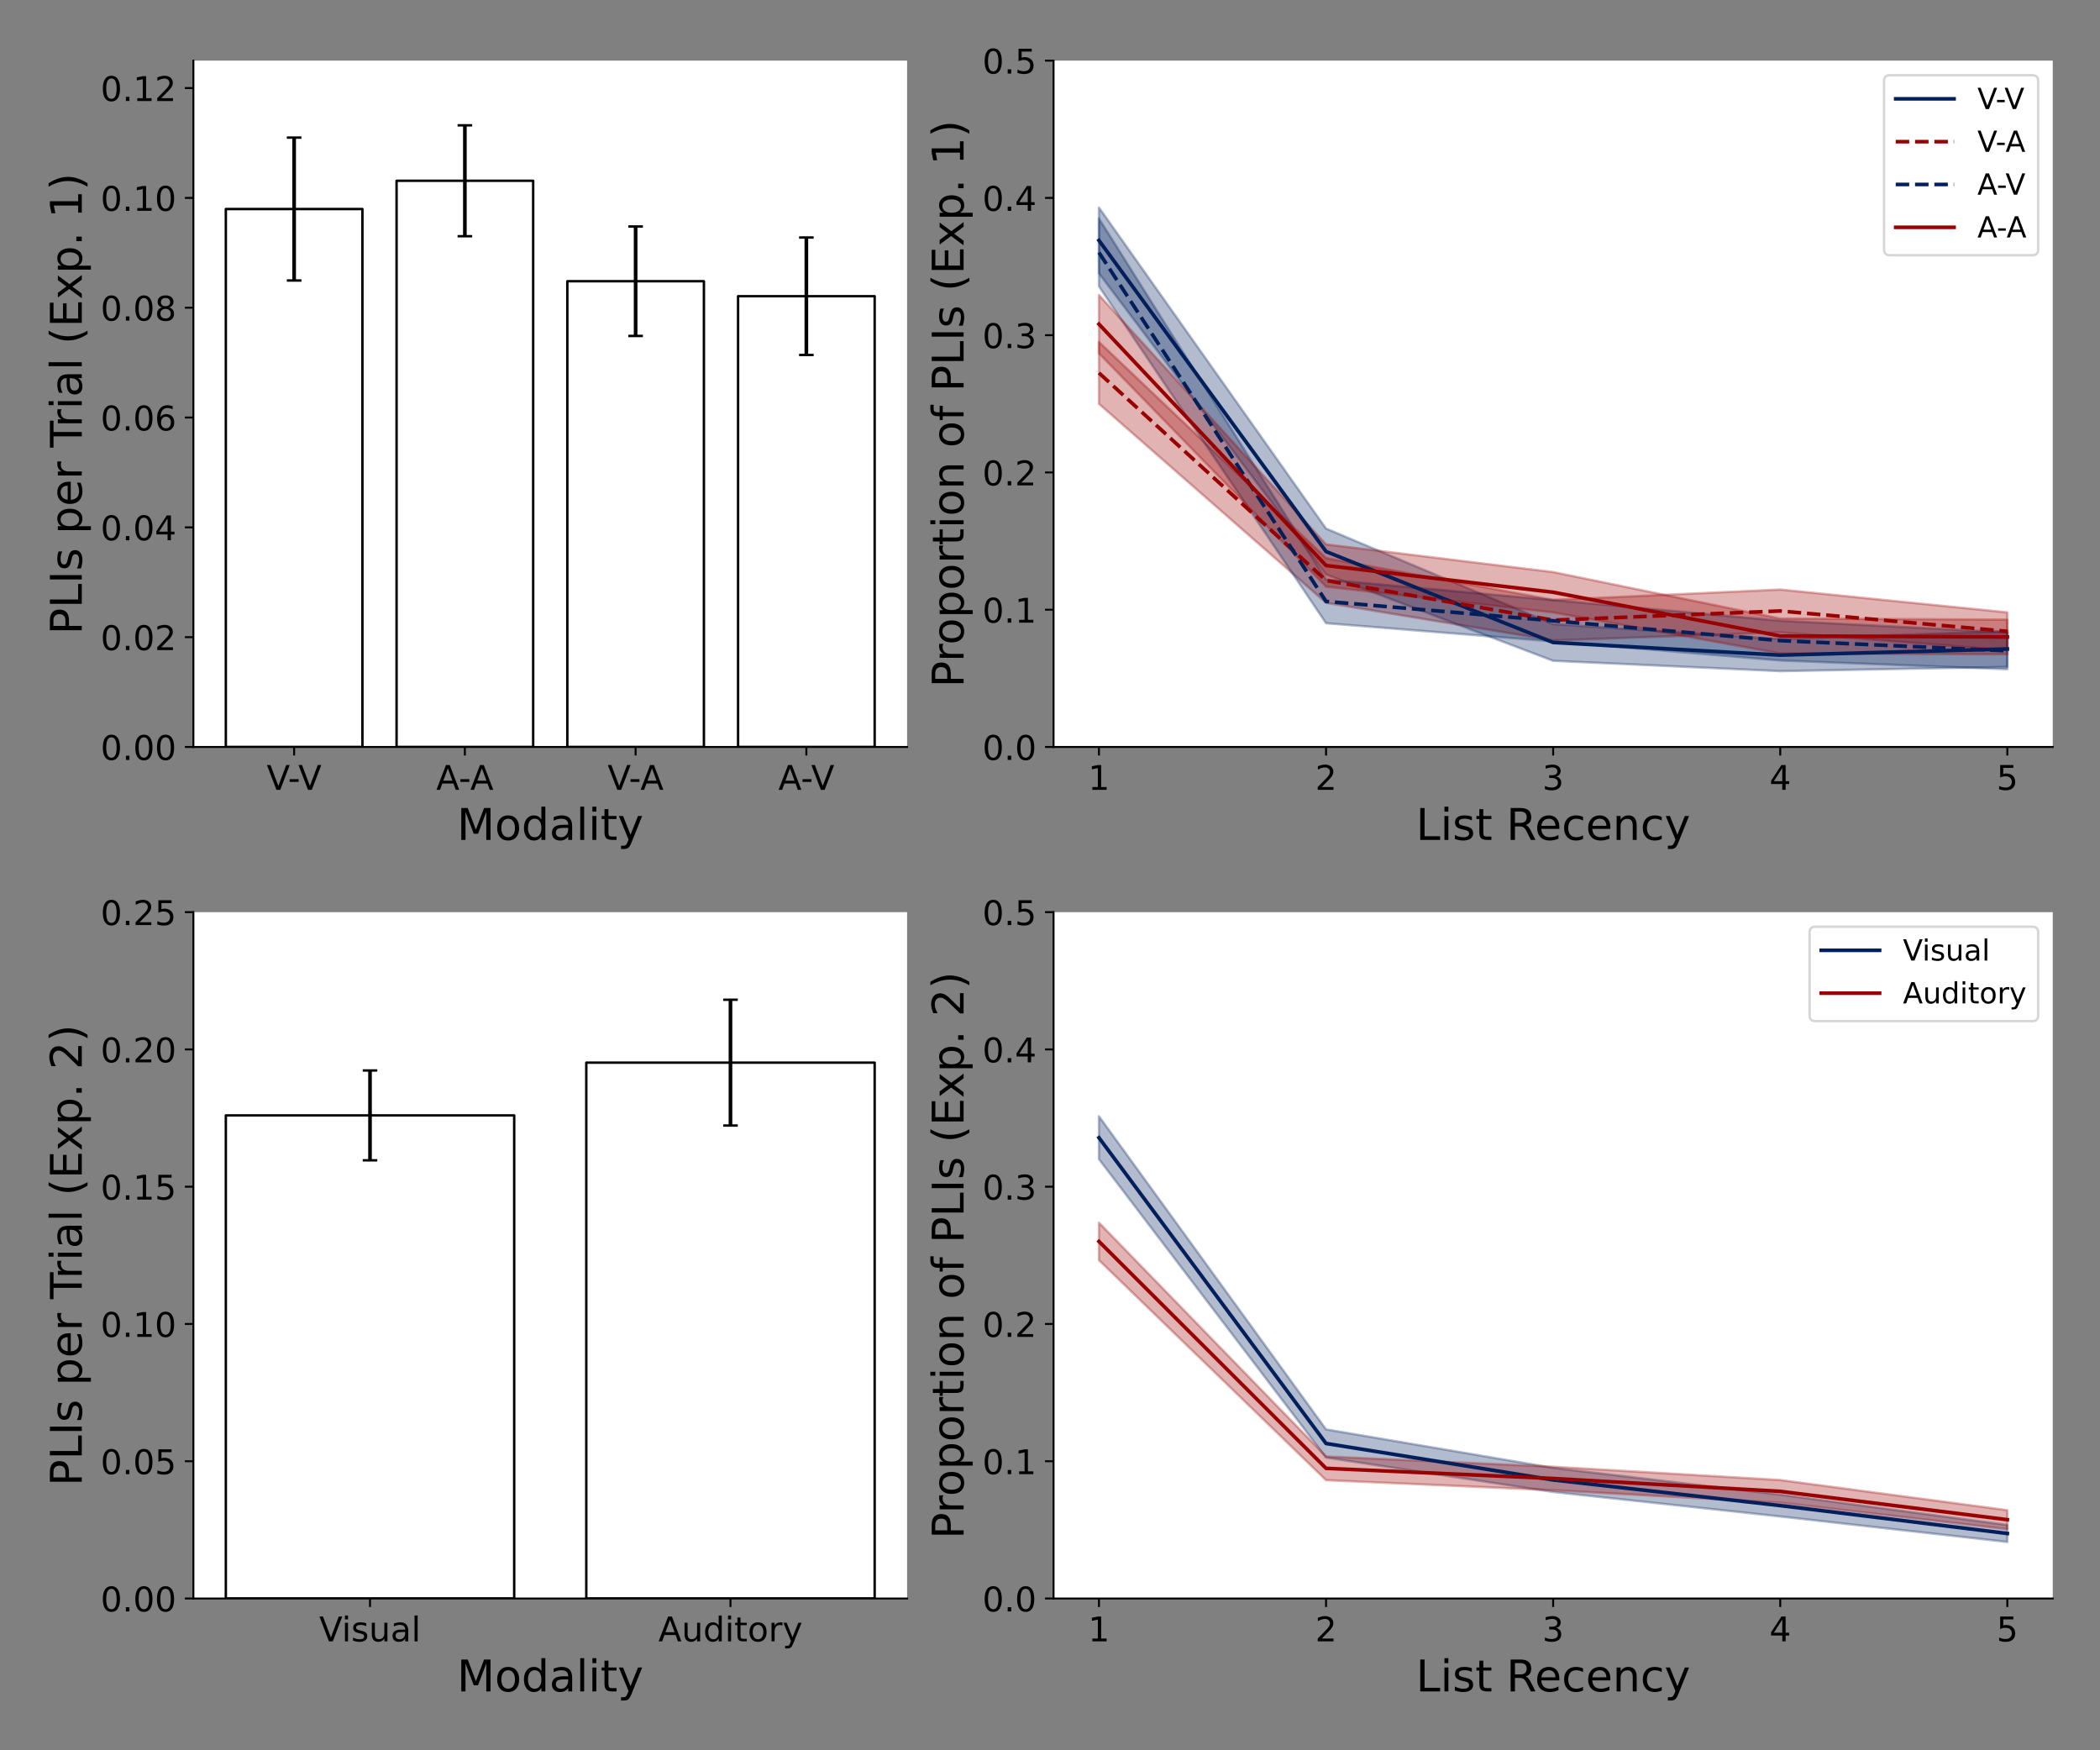 <?xml version="1.0" encoding="utf-8" standalone="no"?>
<!DOCTYPE svg PUBLIC "-//W3C//DTD SVG 1.1//EN"
  "http://www.w3.org/Graphics/SVG/1.1/DTD/svg11.dtd">
<!-- Created with matplotlib (https://matplotlib.org/) -->
<svg height="720pt" version="1.1" viewBox="0 0 864 720" width="864pt" xmlns="http://www.w3.org/2000/svg" xmlns:xlink="http://www.w3.org/1999/xlink">
 <rect x="0" y="0" width="864" height="720" fill="#808080" stroke="none"/>
 <defs>
  <style type="text/css">*{stroke-linecap:butt;stroke-linejoin:round;}</style>
 </defs>
 <g id="figure_1">
  <g id="patch_1">
   <path d="M 0 720 
L 864 720 
L 864 0 
L 0 0 
z
" style="fill:none;"/>
  </g>
  <g id="axes_1">
   <g id="patch_2">
    <path d="M 79.565 307.28 
L 373.209 307.28 
L 373.209 24.94 
L 79.565 24.94 
z
" style="fill:#ffffff;"/>
   </g>
   <g id="patch_3">
    <path clip-path="url(#p670088fb1b)" d="M 92.912 307.28 
L 149.112 307.28 
L 149.112 85.986 
L 92.912 85.986 
z
" style="fill:#ffffff;stroke:#000000;stroke-linejoin:miter;"/>
   </g>
   <g id="patch_4">
    <path clip-path="url(#p670088fb1b)" d="M 163.162 307.28 
L 219.362 307.28 
L 219.362 74.359 
L 163.162 74.359 
z
" style="fill:#ffffff;stroke:#000000;stroke-linejoin:miter;"/>
   </g>
   <g id="patch_5">
    <path clip-path="url(#p670088fb1b)" d="M 233.412 307.28 
L 289.612 307.28 
L 289.612 115.686 
L 233.412 115.686 
z
" style="fill:#ffffff;stroke:#000000;stroke-linejoin:miter;"/>
   </g>
   <g id="patch_6">
    <path clip-path="url(#p670088fb1b)" d="M 303.662 307.28 
L 359.861 307.28 
L 359.861 121.851 
L 303.662 121.851 
z
" style="fill:#ffffff;stroke:#000000;stroke-linejoin:miter;"/>
   </g>
   <g id="matplotlib.axis_1">
    <g id="xtick_1">
     <g id="line2d_1">
      <defs>
       <path d="M 0 0 
L 0 3.5 
" id="m3925d454ce" style="stroke:#000000;stroke-width:0.8;"/>
      </defs>
      <g>
       <use style="stroke:#000000;stroke-width:0.8;" x="121.012" xlink:href="#m3925d454ce" y="307.28"/>
      </g>
     </g>
     <g id="text_1">
      <!-- V-V -->
      <g transform="translate(109.732 324.918)scale(0.14 -0.14)">
       <defs>
        <path d="M 28.609 0 
L 0.781 72.906 
L 11.078 72.906 
L 34.188 11.531 
L 57.328 72.906 
L 67.578 72.906 
L 39.797 0 
z
" id="DejaVuSans-86"/>
        <path d="M 4.891 31.391 
L 31.203 31.391 
L 31.203 23.391 
L 4.891 23.391 
z
" id="DejaVuSans-45"/>
       </defs>
       <use xlink:href="#DejaVuSans-86"/>
       <use x="62.533" xlink:href="#DejaVuSans-45"/>
       <use x="92.742" xlink:href="#DejaVuSans-86"/>
      </g>
     </g>
    </g>
    <g id="xtick_2">
     <g id="line2d_2">
      <g>
       <use style="stroke:#000000;stroke-width:0.8;" x="191.262" xlink:href="#m3925d454ce" y="307.28"/>
      </g>
     </g>
     <g id="text_2">
      <!-- A-A -->
      <g transform="translate(179.475 324.918)scale(0.14 -0.14)">
       <defs>
        <path d="M 34.188 63.188 
L 20.797 26.906 
L 47.609 26.906 
z
M 28.609 72.906 
L 39.797 72.906 
L 67.578 0 
L 57.328 0 
L 50.688 18.703 
L 17.828 18.703 
L 11.188 0 
L 0.781 0 
z
" id="DejaVuSans-65"/>
       </defs>
       <use xlink:href="#DejaVuSans-65"/>
       <use x="66.158" xlink:href="#DejaVuSans-45"/>
       <use x="99.992" xlink:href="#DejaVuSans-65"/>
      </g>
     </g>
    </g>
    <g id="xtick_3">
     <g id="line2d_3">
      <g>
       <use style="stroke:#000000;stroke-width:0.8;" x="261.512" xlink:href="#m3925d454ce" y="307.28"/>
      </g>
     </g>
     <g id="text_3">
      <!-- V-A -->
      <g transform="translate(249.978 324.918)scale(0.14 -0.14)">
       <use xlink:href="#DejaVuSans-86"/>
       <use x="62.533" xlink:href="#DejaVuSans-45"/>
       <use x="96.367" xlink:href="#DejaVuSans-65"/>
      </g>
     </g>
    </g>
    <g id="xtick_4">
     <g id="line2d_4">
      <g>
       <use style="stroke:#000000;stroke-width:0.8;" x="331.761" xlink:href="#m3925d454ce" y="307.28"/>
      </g>
     </g>
     <g id="text_4">
      <!-- A-V -->
      <g transform="translate(320.228 324.918)scale(0.14 -0.14)">
       <use xlink:href="#DejaVuSans-65"/>
       <use x="66.158" xlink:href="#DejaVuSans-45"/>
       <use x="96.367" xlink:href="#DejaVuSans-86"/>
      </g>
     </g>
    </g>
    <g id="text_5">
     <!-- Modality -->
     <g transform="translate(188.03 345.507)scale(0.18 -0.18)">
      <defs>
       <path d="M 9.812 72.906 
L 24.516 72.906 
L 43.109 23.297 
L 61.812 72.906 
L 76.516 72.906 
L 76.516 0 
L 66.891 0 
L 66.891 64.016 
L 48.094 14.016 
L 38.188 14.016 
L 19.391 64.016 
L 19.391 0 
L 9.812 0 
z
" id="DejaVuSans-77"/>
       <path d="M 30.609 48.391 
Q 23.391 48.391 19.188 42.75 
Q 14.984 37.109 14.984 27.297 
Q 14.984 17.484 19.156 11.844 
Q 23.344 6.203 30.609 6.203 
Q 37.797 6.203 41.984 11.859 
Q 46.188 17.531 46.188 27.297 
Q 46.188 37.016 41.984 42.703 
Q 37.797 48.391 30.609 48.391 
z
M 30.609 56 
Q 42.328 56 49.016 48.375 
Q 55.719 40.766 55.719 27.297 
Q 55.719 13.875 49.016 6.219 
Q 42.328 -1.422 30.609 -1.422 
Q 18.844 -1.422 12.172 6.219 
Q 5.516 13.875 5.516 27.297 
Q 5.516 40.766 12.172 48.375 
Q 18.844 56 30.609 56 
z
" id="DejaVuSans-111"/>
       <path d="M 45.406 46.391 
L 45.406 75.984 
L 54.391 75.984 
L 54.391 0 
L 45.406 0 
L 45.406 8.203 
Q 42.578 3.328 38.25 0.953 
Q 33.938 -1.422 27.875 -1.422 
Q 17.969 -1.422 11.734 6.484 
Q 5.516 14.406 5.516 27.297 
Q 5.516 40.188 11.734 48.094 
Q 17.969 56 27.875 56 
Q 33.938 56 38.25 53.625 
Q 42.578 51.266 45.406 46.391 
z
M 14.797 27.297 
Q 14.797 17.391 18.875 11.75 
Q 22.953 6.109 30.078 6.109 
Q 37.203 6.109 41.297 11.75 
Q 45.406 17.391 45.406 27.297 
Q 45.406 37.203 41.297 42.844 
Q 37.203 48.484 30.078 48.484 
Q 22.953 48.484 18.875 42.844 
Q 14.797 37.203 14.797 27.297 
z
" id="DejaVuSans-100"/>
       <path d="M 34.281 27.484 
Q 23.391 27.484 19.188 25 
Q 14.984 22.516 14.984 16.5 
Q 14.984 11.719 18.141 8.906 
Q 21.297 6.109 26.703 6.109 
Q 34.188 6.109 38.703 11.406 
Q 43.219 16.703 43.219 25.484 
L 43.219 27.484 
z
M 52.203 31.203 
L 52.203 0 
L 43.219 0 
L 43.219 8.297 
Q 40.141 3.328 35.547 0.953 
Q 30.953 -1.422 24.312 -1.422 
Q 15.922 -1.422 10.953 3.297 
Q 6 8.016 6 15.922 
Q 6 25.141 12.172 29.828 
Q 18.359 34.516 30.609 34.516 
L 43.219 34.516 
L 43.219 35.406 
Q 43.219 41.609 39.141 45 
Q 35.062 48.391 27.688 48.391 
Q 23 48.391 18.547 47.266 
Q 14.109 46.141 10.016 43.891 
L 10.016 52.203 
Q 14.938 54.109 19.578 55.047 
Q 24.219 56 28.609 56 
Q 40.484 56 46.344 49.844 
Q 52.203 43.703 52.203 31.203 
z
" id="DejaVuSans-97"/>
       <path d="M 9.422 75.984 
L 18.406 75.984 
L 18.406 0 
L 9.422 0 
z
" id="DejaVuSans-108"/>
       <path d="M 9.422 54.688 
L 18.406 54.688 
L 18.406 0 
L 9.422 0 
z
M 9.422 75.984 
L 18.406 75.984 
L 18.406 64.594 
L 9.422 64.594 
z
" id="DejaVuSans-105"/>
       <path d="M 18.312 70.219 
L 18.312 54.688 
L 36.812 54.688 
L 36.812 47.703 
L 18.312 47.703 
L 18.312 18.016 
Q 18.312 11.328 20.141 9.422 
Q 21.969 7.516 27.594 7.516 
L 36.812 7.516 
L 36.812 0 
L 27.594 0 
Q 17.188 0 13.234 3.875 
Q 9.281 7.766 9.281 18.016 
L 9.281 47.703 
L 2.688 47.703 
L 2.688 54.688 
L 9.281 54.688 
L 9.281 70.219 
z
" id="DejaVuSans-116"/>
       <path d="M 32.172 -5.078 
Q 28.375 -14.844 24.75 -17.812 
Q 21.141 -20.797 15.094 -20.797 
L 7.906 -20.797 
L 7.906 -13.281 
L 13.188 -13.281 
Q 16.891 -13.281 18.938 -11.516 
Q 21 -9.766 23.484 -3.219 
L 25.094 0.875 
L 2.984 54.688 
L 12.5 54.688 
L 29.594 11.922 
L 46.688 54.688 
L 56.203 54.688 
z
" id="DejaVuSans-121"/>
      </defs>
      <use xlink:href="#DejaVuSans-77"/>
      <use x="86.279" xlink:href="#DejaVuSans-111"/>
      <use x="147.461" xlink:href="#DejaVuSans-100"/>
      <use x="210.938" xlink:href="#DejaVuSans-97"/>
      <use x="272.217" xlink:href="#DejaVuSans-108"/>
      <use x="300" xlink:href="#DejaVuSans-105"/>
      <use x="327.783" xlink:href="#DejaVuSans-116"/>
      <use x="366.992" xlink:href="#DejaVuSans-121"/>
     </g>
    </g>
   </g>
   <g id="matplotlib.axis_2">
    <g id="ytick_1">
     <g id="line2d_5">
      <defs>
       <path d="M 0 0 
L -3.5 0 
" id="m248099dc37" style="stroke:#000000;stroke-width:0.8;"/>
      </defs>
      <g>
       <use style="stroke:#000000;stroke-width:0.8;" x="79.565" xlink:href="#m248099dc37" y="307.28"/>
      </g>
     </g>
     <g id="text_6">
      <!-- 0.00 -->
      <g transform="translate(41.393 312.599)scale(0.14 -0.14)">
       <defs>
        <path d="M 31.781 66.406 
Q 24.172 66.406 20.328 58.906 
Q 16.5 51.422 16.5 36.375 
Q 16.5 21.391 20.328 13.891 
Q 24.172 6.391 31.781 6.391 
Q 39.453 6.391 43.281 13.891 
Q 47.125 21.391 47.125 36.375 
Q 47.125 51.422 43.281 58.906 
Q 39.453 66.406 31.781 66.406 
z
M 31.781 74.219 
Q 44.047 74.219 50.516 64.516 
Q 56.984 54.828 56.984 36.375 
Q 56.984 17.969 50.516 8.266 
Q 44.047 -1.422 31.781 -1.422 
Q 19.531 -1.422 13.062 8.266 
Q 6.594 17.969 6.594 36.375 
Q 6.594 54.828 13.062 64.516 
Q 19.531 74.219 31.781 74.219 
z
" id="DejaVuSans-48"/>
        <path d="M 10.688 12.406 
L 21 12.406 
L 21 0 
L 10.688 0 
z
" id="DejaVuSans-46"/>
       </defs>
       <use xlink:href="#DejaVuSans-48"/>
       <use x="63.623" xlink:href="#DejaVuSans-46"/>
       <use x="95.41" xlink:href="#DejaVuSans-48"/>
       <use x="159.033" xlink:href="#DejaVuSans-48"/>
      </g>
     </g>
    </g>
    <g id="ytick_2">
     <g id="line2d_6">
      <g>
       <use style="stroke:#000000;stroke-width:0.8;" x="79.565" xlink:href="#m248099dc37" y="262.106"/>
      </g>
     </g>
     <g id="text_7">
      <!-- 0.02 -->
      <g transform="translate(41.393 267.425)scale(0.14 -0.14)">
       <defs>
        <path d="M 19.188 8.297 
L 53.609 8.297 
L 53.609 0 
L 7.328 0 
L 7.328 8.297 
Q 12.938 14.109 22.625 23.891 
Q 32.328 33.688 34.812 36.531 
Q 39.547 41.844 41.422 45.531 
Q 43.312 49.219 43.312 52.781 
Q 43.312 58.594 39.234 62.25 
Q 35.156 65.922 28.609 65.922 
Q 23.969 65.922 18.812 64.312 
Q 13.672 62.703 7.812 59.422 
L 7.812 69.391 
Q 13.766 71.781 18.938 73 
Q 24.125 74.219 28.422 74.219 
Q 39.75 74.219 46.484 68.547 
Q 53.219 62.891 53.219 53.422 
Q 53.219 48.922 51.531 44.891 
Q 49.859 40.875 45.406 35.406 
Q 44.188 33.984 37.641 27.219 
Q 31.109 20.453 19.188 8.297 
z
" id="DejaVuSans-50"/>
       </defs>
       <use xlink:href="#DejaVuSans-48"/>
       <use x="63.623" xlink:href="#DejaVuSans-46"/>
       <use x="95.41" xlink:href="#DejaVuSans-48"/>
       <use x="159.033" xlink:href="#DejaVuSans-50"/>
      </g>
     </g>
    </g>
    <g id="ytick_3">
     <g id="line2d_7">
      <g>
       <use style="stroke:#000000;stroke-width:0.8;" x="79.565" xlink:href="#m248099dc37" y="216.931"/>
      </g>
     </g>
     <g id="text_8">
      <!-- 0.04 -->
      <g transform="translate(41.393 222.25)scale(0.14 -0.14)">
       <defs>
        <path d="M 37.797 64.312 
L 12.891 25.391 
L 37.797 25.391 
z
M 35.203 72.906 
L 47.609 72.906 
L 47.609 25.391 
L 58.016 25.391 
L 58.016 17.188 
L 47.609 17.188 
L 47.609 0 
L 37.797 0 
L 37.797 17.188 
L 4.891 17.188 
L 4.891 26.703 
z
" id="DejaVuSans-52"/>
       </defs>
       <use xlink:href="#DejaVuSans-48"/>
       <use x="63.623" xlink:href="#DejaVuSans-46"/>
       <use x="95.41" xlink:href="#DejaVuSans-48"/>
       <use x="159.033" xlink:href="#DejaVuSans-52"/>
      </g>
     </g>
    </g>
    <g id="ytick_4">
     <g id="line2d_8">
      <g>
       <use style="stroke:#000000;stroke-width:0.8;" x="79.565" xlink:href="#m248099dc37" y="171.757"/>
      </g>
     </g>
     <g id="text_9">
      <!-- 0.06 -->
      <g transform="translate(41.393 177.076)scale(0.14 -0.14)">
       <defs>
        <path d="M 33.016 40.375 
Q 26.375 40.375 22.484 35.828 
Q 18.609 31.297 18.609 23.391 
Q 18.609 15.531 22.484 10.953 
Q 26.375 6.391 33.016 6.391 
Q 39.656 6.391 43.531 10.953 
Q 47.406 15.531 47.406 23.391 
Q 47.406 31.297 43.531 35.828 
Q 39.656 40.375 33.016 40.375 
z
M 52.594 71.297 
L 52.594 62.312 
Q 48.875 64.062 45.094 64.984 
Q 41.312 65.922 37.594 65.922 
Q 27.828 65.922 22.672 59.328 
Q 17.531 52.734 16.797 39.406 
Q 19.672 43.656 24.016 45.922 
Q 28.375 48.188 33.594 48.188 
Q 44.578 48.188 50.953 41.516 
Q 57.328 34.859 57.328 23.391 
Q 57.328 12.156 50.688 5.359 
Q 44.047 -1.422 33.016 -1.422 
Q 20.359 -1.422 13.672 8.266 
Q 6.984 17.969 6.984 36.375 
Q 6.984 53.656 15.188 63.938 
Q 23.391 74.219 37.203 74.219 
Q 40.922 74.219 44.703 73.484 
Q 48.484 72.75 52.594 71.297 
z
" id="DejaVuSans-54"/>
       </defs>
       <use xlink:href="#DejaVuSans-48"/>
       <use x="63.623" xlink:href="#DejaVuSans-46"/>
       <use x="95.41" xlink:href="#DejaVuSans-48"/>
       <use x="159.033" xlink:href="#DejaVuSans-54"/>
      </g>
     </g>
    </g>
    <g id="ytick_5">
     <g id="line2d_9">
      <g>
       <use style="stroke:#000000;stroke-width:0.8;" x="79.565" xlink:href="#m248099dc37" y="126.582"/>
      </g>
     </g>
     <g id="text_10">
      <!-- 0.08 -->
      <g transform="translate(41.393 131.901)scale(0.14 -0.14)">
       <defs>
        <path d="M 31.781 34.625 
Q 24.75 34.625 20.719 30.859 
Q 16.703 27.094 16.703 20.516 
Q 16.703 13.922 20.719 10.156 
Q 24.75 6.391 31.781 6.391 
Q 38.812 6.391 42.859 10.172 
Q 46.922 13.969 46.922 20.516 
Q 46.922 27.094 42.891 30.859 
Q 38.875 34.625 31.781 34.625 
z
M 21.922 38.812 
Q 15.578 40.375 12.031 44.719 
Q 8.5 49.078 8.5 55.328 
Q 8.5 64.062 14.719 69.141 
Q 20.953 74.219 31.781 74.219 
Q 42.672 74.219 48.875 69.141 
Q 55.078 64.062 55.078 55.328 
Q 55.078 49.078 51.531 44.719 
Q 48 40.375 41.703 38.812 
Q 48.828 37.156 52.797 32.312 
Q 56.781 27.484 56.781 20.516 
Q 56.781 9.906 50.312 4.234 
Q 43.844 -1.422 31.781 -1.422 
Q 19.734 -1.422 13.25 4.234 
Q 6.781 9.906 6.781 20.516 
Q 6.781 27.484 10.781 32.312 
Q 14.797 37.156 21.922 38.812 
z
M 18.312 54.391 
Q 18.312 48.734 21.844 45.562 
Q 25.391 42.391 31.781 42.391 
Q 38.141 42.391 41.719 45.562 
Q 45.312 48.734 45.312 54.391 
Q 45.312 60.062 41.719 63.234 
Q 38.141 66.406 31.781 66.406 
Q 25.391 66.406 21.844 63.234 
Q 18.312 60.062 18.312 54.391 
z
" id="DejaVuSans-56"/>
       </defs>
       <use xlink:href="#DejaVuSans-48"/>
       <use x="63.623" xlink:href="#DejaVuSans-46"/>
       <use x="95.41" xlink:href="#DejaVuSans-48"/>
       <use x="159.033" xlink:href="#DejaVuSans-56"/>
      </g>
     </g>
    </g>
    <g id="ytick_6">
     <g id="line2d_10">
      <g>
       <use style="stroke:#000000;stroke-width:0.8;" x="79.565" xlink:href="#m248099dc37" y="81.408"/>
      </g>
     </g>
     <g id="text_11">
      <!-- 0.10 -->
      <g transform="translate(41.393 86.727)scale(0.14 -0.14)">
       <defs>
        <path d="M 12.406 8.297 
L 28.516 8.297 
L 28.516 63.922 
L 10.984 60.406 
L 10.984 69.391 
L 28.422 72.906 
L 38.281 72.906 
L 38.281 8.297 
L 54.391 8.297 
L 54.391 0 
L 12.406 0 
z
" id="DejaVuSans-49"/>
       </defs>
       <use xlink:href="#DejaVuSans-48"/>
       <use x="63.623" xlink:href="#DejaVuSans-46"/>
       <use x="95.41" xlink:href="#DejaVuSans-49"/>
       <use x="159.033" xlink:href="#DejaVuSans-48"/>
      </g>
     </g>
    </g>
    <g id="ytick_7">
     <g id="line2d_11">
      <g>
       <use style="stroke:#000000;stroke-width:0.8;" x="79.565" xlink:href="#m248099dc37" y="36.234"/>
      </g>
     </g>
     <g id="text_12">
      <!-- 0.12 -->
      <g transform="translate(41.393 41.553)scale(0.14 -0.14)">
       <use xlink:href="#DejaVuSans-48"/>
       <use x="63.623" xlink:href="#DejaVuSans-46"/>
       <use x="95.41" xlink:href="#DejaVuSans-49"/>
       <use x="159.033" xlink:href="#DejaVuSans-50"/>
      </g>
     </g>
    </g>
    <g id="text_13">
     <!-- PLIs per Trial (Exp. 1) -->
     <g transform="translate(33.65 261.009)rotate(-90)scale(0.18 -0.18)">
      <defs>
       <path d="M 19.672 64.797 
L 19.672 37.406 
L 32.078 37.406 
Q 38.969 37.406 42.719 40.969 
Q 46.484 44.531 46.484 51.125 
Q 46.484 57.672 42.719 61.234 
Q 38.969 64.797 32.078 64.797 
z
M 9.812 72.906 
L 32.078 72.906 
Q 44.344 72.906 50.609 67.359 
Q 56.891 61.812 56.891 51.125 
Q 56.891 40.328 50.609 34.812 
Q 44.344 29.297 32.078 29.297 
L 19.672 29.297 
L 19.672 0 
L 9.812 0 
z
" id="DejaVuSans-80"/>
       <path d="M 9.812 72.906 
L 19.672 72.906 
L 19.672 8.297 
L 55.172 8.297 
L 55.172 0 
L 9.812 0 
z
" id="DejaVuSans-76"/>
       <path d="M 9.812 72.906 
L 19.672 72.906 
L 19.672 0 
L 9.812 0 
z
" id="DejaVuSans-73"/>
       <path d="M 44.281 53.078 
L 44.281 44.578 
Q 40.484 46.531 36.375 47.5 
Q 32.281 48.484 27.875 48.484 
Q 21.188 48.484 17.844 46.438 
Q 14.5 44.391 14.5 40.281 
Q 14.5 37.156 16.891 35.375 
Q 19.281 33.594 26.516 31.984 
L 29.594 31.297 
Q 39.156 29.25 43.188 25.516 
Q 47.219 21.781 47.219 15.094 
Q 47.219 7.469 41.188 3.016 
Q 35.156 -1.422 24.609 -1.422 
Q 20.219 -1.422 15.453 -0.562 
Q 10.688 0.297 5.422 2 
L 5.422 11.281 
Q 10.406 8.688 15.234 7.391 
Q 20.062 6.109 24.812 6.109 
Q 31.156 6.109 34.562 8.281 
Q 37.984 10.453 37.984 14.406 
Q 37.984 18.062 35.516 20.016 
Q 33.062 21.969 24.703 23.781 
L 21.578 24.516 
Q 13.234 26.266 9.516 29.906 
Q 5.812 33.547 5.812 39.891 
Q 5.812 47.609 11.281 51.797 
Q 16.75 56 26.812 56 
Q 31.781 56 36.172 55.266 
Q 40.578 54.547 44.281 53.078 
z
" id="DejaVuSans-115"/>
       <path id="DejaVuSans-32"/>
       <path d="M 18.109 8.203 
L 18.109 -20.797 
L 9.078 -20.797 
L 9.078 54.688 
L 18.109 54.688 
L 18.109 46.391 
Q 20.953 51.266 25.266 53.625 
Q 29.594 56 35.594 56 
Q 45.562 56 51.781 48.094 
Q 58.016 40.188 58.016 27.297 
Q 58.016 14.406 51.781 6.484 
Q 45.562 -1.422 35.594 -1.422 
Q 29.594 -1.422 25.266 0.953 
Q 20.953 3.328 18.109 8.203 
z
M 48.688 27.297 
Q 48.688 37.203 44.609 42.844 
Q 40.531 48.484 33.406 48.484 
Q 26.266 48.484 22.188 42.844 
Q 18.109 37.203 18.109 27.297 
Q 18.109 17.391 22.188 11.75 
Q 26.266 6.109 33.406 6.109 
Q 40.531 6.109 44.609 11.75 
Q 48.688 17.391 48.688 27.297 
z
" id="DejaVuSans-112"/>
       <path d="M 56.203 29.594 
L 56.203 25.203 
L 14.891 25.203 
Q 15.484 15.922 20.484 11.062 
Q 25.484 6.203 34.422 6.203 
Q 39.594 6.203 44.453 7.469 
Q 49.312 8.734 54.109 11.281 
L 54.109 2.781 
Q 49.266 0.734 44.188 -0.344 
Q 39.109 -1.422 33.891 -1.422 
Q 20.797 -1.422 13.156 6.188 
Q 5.516 13.812 5.516 26.812 
Q 5.516 40.234 12.766 48.109 
Q 20.016 56 32.328 56 
Q 43.359 56 49.781 48.891 
Q 56.203 41.797 56.203 29.594 
z
M 47.219 32.234 
Q 47.125 39.594 43.094 43.984 
Q 39.062 48.391 32.422 48.391 
Q 24.906 48.391 20.391 44.141 
Q 15.875 39.891 15.188 32.172 
z
" id="DejaVuSans-101"/>
       <path d="M 41.109 46.297 
Q 39.594 47.172 37.812 47.578 
Q 36.031 48 33.891 48 
Q 26.266 48 22.188 43.047 
Q 18.109 38.094 18.109 28.812 
L 18.109 0 
L 9.078 0 
L 9.078 54.688 
L 18.109 54.688 
L 18.109 46.188 
Q 20.953 51.172 25.484 53.578 
Q 30.031 56 36.531 56 
Q 37.453 56 38.578 55.875 
Q 39.703 55.766 41.062 55.516 
z
" id="DejaVuSans-114"/>
       <path d="M -0.297 72.906 
L 61.375 72.906 
L 61.375 64.594 
L 35.5 64.594 
L 35.5 0 
L 25.594 0 
L 25.594 64.594 
L -0.297 64.594 
z
" id="DejaVuSans-84"/>
       <path d="M 31 75.875 
Q 24.469 64.656 21.281 53.656 
Q 18.109 42.672 18.109 31.391 
Q 18.109 20.125 21.312 9.062 
Q 24.516 -2 31 -13.188 
L 23.188 -13.188 
Q 15.875 -1.703 12.234 9.375 
Q 8.594 20.453 8.594 31.391 
Q 8.594 42.281 12.203 53.312 
Q 15.828 64.359 23.188 75.875 
z
" id="DejaVuSans-40"/>
       <path d="M 9.812 72.906 
L 55.906 72.906 
L 55.906 64.594 
L 19.672 64.594 
L 19.672 43.016 
L 54.391 43.016 
L 54.391 34.719 
L 19.672 34.719 
L 19.672 8.297 
L 56.781 8.297 
L 56.781 0 
L 9.812 0 
z
" id="DejaVuSans-69"/>
       <path d="M 54.891 54.688 
L 35.109 28.078 
L 55.906 0 
L 45.312 0 
L 29.391 21.484 
L 13.484 0 
L 2.875 0 
L 24.125 28.609 
L 4.688 54.688 
L 15.281 54.688 
L 29.781 35.203 
L 44.281 54.688 
z
" id="DejaVuSans-120"/>
       <path d="M 8.016 75.875 
L 15.828 75.875 
Q 23.141 64.359 26.781 53.312 
Q 30.422 42.281 30.422 31.391 
Q 30.422 20.453 26.781 9.375 
Q 23.141 -1.703 15.828 -13.188 
L 8.016 -13.188 
Q 14.5 -2 17.703 9.062 
Q 20.906 20.125 20.906 31.391 
Q 20.906 42.672 17.703 53.656 
Q 14.5 64.656 8.016 75.875 
z
" id="DejaVuSans-41"/>
      </defs>
      <use xlink:href="#DejaVuSans-80"/>
      <use x="60.303" xlink:href="#DejaVuSans-76"/>
      <use x="116.016" xlink:href="#DejaVuSans-73"/>
      <use x="145.508" xlink:href="#DejaVuSans-115"/>
      <use x="197.607" xlink:href="#DejaVuSans-32"/>
      <use x="229.395" xlink:href="#DejaVuSans-112"/>
      <use x="292.871" xlink:href="#DejaVuSans-101"/>
      <use x="354.395" xlink:href="#DejaVuSans-114"/>
      <use x="395.508" xlink:href="#DejaVuSans-32"/>
      <use x="427.295" xlink:href="#DejaVuSans-84"/>
      <use x="473.629" xlink:href="#DejaVuSans-114"/>
      <use x="514.742" xlink:href="#DejaVuSans-105"/>
      <use x="542.525" xlink:href="#DejaVuSans-97"/>
      <use x="603.805" xlink:href="#DejaVuSans-108"/>
      <use x="631.588" xlink:href="#DejaVuSans-32"/>
      <use x="663.375" xlink:href="#DejaVuSans-40"/>
      <use x="702.389" xlink:href="#DejaVuSans-69"/>
      <use x="765.572" xlink:href="#DejaVuSans-120"/>
      <use x="824.752" xlink:href="#DejaVuSans-112"/>
      <use x="888.229" xlink:href="#DejaVuSans-46"/>
      <use x="920.016" xlink:href="#DejaVuSans-32"/>
      <use x="951.803" xlink:href="#DejaVuSans-49"/>
      <use x="1015.426" xlink:href="#DejaVuSans-41"/>
     </g>
    </g>
   </g>
   <g id="LineCollection_1">
    <path clip-path="url(#p670088fb1b)" d="M 121.012 115.38 
L 121.012 56.593 
" style="fill:none;stroke:#000000;stroke-width:1.5;"/>
    <path clip-path="url(#p670088fb1b)" d="M 191.262 97.165 
L 191.262 51.552 
" style="fill:none;stroke:#000000;stroke-width:1.5;"/>
    <path clip-path="url(#p670088fb1b)" d="M 261.512 138.195 
L 261.512 93.177 
" style="fill:none;stroke:#000000;stroke-width:1.5;"/>
    <path clip-path="url(#p670088fb1b)" d="M 331.761 146.009 
L 331.761 97.694 
" style="fill:none;stroke:#000000;stroke-width:1.5;"/>
   </g>
   <g id="line2d_12">
    <defs>
     <path d="M 3 0 
L -3 -0 
" id="me280c5cf0b" style="stroke:#000000;"/>
    </defs>
    <g clip-path="url(#p670088fb1b)">
     <use style="stroke:#000000;" x="121.012" xlink:href="#me280c5cf0b" y="115.38"/>
     <use style="stroke:#000000;" x="191.262" xlink:href="#me280c5cf0b" y="97.165"/>
     <use style="stroke:#000000;" x="261.512" xlink:href="#me280c5cf0b" y="138.195"/>
     <use style="stroke:#000000;" x="331.761" xlink:href="#me280c5cf0b" y="146.009"/>
    </g>
   </g>
   <g id="line2d_13">
    <g clip-path="url(#p670088fb1b)">
     <use style="stroke:#000000;" x="121.012" xlink:href="#me280c5cf0b" y="56.593"/>
     <use style="stroke:#000000;" x="191.262" xlink:href="#me280c5cf0b" y="51.552"/>
     <use style="stroke:#000000;" x="261.512" xlink:href="#me280c5cf0b" y="93.177"/>
     <use style="stroke:#000000;" x="331.761" xlink:href="#me280c5cf0b" y="97.694"/>
    </g>
   </g>
   <g id="patch_7">
    <path d="M 79.565 307.28 
L 79.565 24.94 
" style="fill:none;stroke:#000000;stroke-linecap:square;stroke-linejoin:miter;stroke-width:0.8;"/>
   </g>
   <g id="patch_8">
    <path d="M 79.565 307.28 
L 373.209 307.28 
" style="fill:none;stroke:#000000;stroke-linecap:square;stroke-linejoin:miter;stroke-width:0.8;"/>
   </g>
  </g>
  <g id="axes_2">
   <g id="patch_9">
    <path d="M 433.459 307.28 
L 844.56 307.28 
L 844.56 24.94 
L 433.459 24.94 
z
" style="fill:#ffffff;"/>
   </g>
   <g id="PolyCollection_1">
    <defs>
     <path d="M 452.145 -607.565 
L 452.145 -634.62 
L 545.577 -502.56 
L 639.009 -463.259 
L 732.441 -457.108 
L 825.874 -460.41 
L 825.874 -445.67 
L 825.874 -445.67 
L 732.441 -443.91 
L 639.009 -448.163 
L 545.577 -483.676 
L 452.145 -607.565 
z
" id="mf773f851c4" style="stroke:#011f5b;stroke-opacity:0.3;"/>
    </defs>
    <g clip-path="url(#p72d8e2e499)">
     <use style="fill:#011f5b;fill-opacity:0.3;stroke:#011f5b;stroke-opacity:0.3;" x="0" xlink:href="#mf773f851c4" y="720"/>
    </g>
   </g>
   <g id="PolyCollection_2">
    <defs>
     <path d="M 452.145 -553.864 
L 452.145 -579.311 
L 545.577 -490.407 
L 639.009 -473.225 
L 732.441 -477.479 
L 825.874 -468.09 
L 825.874 -452.508 
L 825.874 -452.508 
L 732.441 -459.868 
L 639.009 -456.56 
L 545.577 -472.026 
L 452.145 -553.864 
z
" id="m24768ae1cf" style="stroke:#990000;stroke-opacity:0.3;"/>
    </defs>
    <g clip-path="url(#p72d8e2e499)">
     <use style="fill:#990000;fill-opacity:0.3;stroke:#990000;stroke-opacity:0.3;" x="0" xlink:href="#m24768ae1cf" y="720"/>
    </g>
   </g>
   <g id="PolyCollection_3">
    <defs>
     <path d="M 452.145 -602.185 
L 452.145 -630.077 
L 545.577 -481.573 
L 639.009 -473.134 
L 732.441 -464.654 
L 825.874 -459.861 
L 825.874 -444.715 
L 825.874 -444.715 
L 732.441 -448.304 
L 639.009 -456.14 
L 545.577 -463.625 
L 452.145 -602.185 
z
" id="mfaf2b2ec18" style="stroke:#011f5b;stroke-opacity:0.3;"/>
    </defs>
    <g clip-path="url(#p72d8e2e499)">
     <use style="fill:#011f5b;fill-opacity:0.3;stroke:#011f5b;stroke-opacity:0.3;" x="0" xlink:href="#mfaf2b2ec18" y="720"/>
    </g>
   </g>
   <g id="PolyCollection_4">
    <defs>
     <path d="M 452.145 -574.669 
L 452.145 -598.644 
L 545.577 -496.052 
L 639.009 -484.667 
L 732.441 -465.536 
L 825.874 -465.097 
L 825.874 -450.843 
L 825.874 -450.843 
L 732.441 -451.219 
L 639.009 -468.075 
L 545.577 -478.681 
L 452.145 -574.669 
z
" id="m9ed86d5297" style="stroke:#990000;stroke-opacity:0.3;"/>
    </defs>
    <g clip-path="url(#p72d8e2e499)">
     <use style="fill:#990000;fill-opacity:0.3;stroke:#990000;stroke-opacity:0.3;" x="0" xlink:href="#m9ed86d5297" y="720"/>
    </g>
   </g>
   <g id="matplotlib.axis_3">
    <g id="xtick_5">
     <g id="line2d_14">
      <g>
       <use style="stroke:#000000;stroke-width:0.8;" x="452.145" xlink:href="#m3925d454ce" y="307.28"/>
      </g>
     </g>
     <g id="text_14">
      <!-- 1 -->
      <g transform="translate(447.691 324.918)scale(0.14 -0.14)">
       <use xlink:href="#DejaVuSans-49"/>
      </g>
     </g>
    </g>
    <g id="xtick_6">
     <g id="line2d_15">
      <g>
       <use style="stroke:#000000;stroke-width:0.8;" x="545.577" xlink:href="#m3925d454ce" y="307.28"/>
      </g>
     </g>
     <g id="text_15">
      <!-- 2 -->
      <g transform="translate(541.124 324.918)scale(0.14 -0.14)">
       <use xlink:href="#DejaVuSans-50"/>
      </g>
     </g>
    </g>
    <g id="xtick_7">
     <g id="line2d_16">
      <g>
       <use style="stroke:#000000;stroke-width:0.8;" x="639.009" xlink:href="#m3925d454ce" y="307.28"/>
      </g>
     </g>
     <g id="text_16">
      <!-- 3 -->
      <g transform="translate(634.556 324.918)scale(0.14 -0.14)">
       <defs>
        <path d="M 40.578 39.312 
Q 47.656 37.797 51.625 33 
Q 55.609 28.219 55.609 21.188 
Q 55.609 10.406 48.188 4.484 
Q 40.766 -1.422 27.094 -1.422 
Q 22.516 -1.422 17.656 -0.516 
Q 12.797 0.391 7.625 2.203 
L 7.625 11.719 
Q 11.719 9.328 16.594 8.109 
Q 21.484 6.891 26.812 6.891 
Q 36.078 6.891 40.938 10.547 
Q 45.797 14.203 45.797 21.188 
Q 45.797 27.641 41.281 31.266 
Q 36.766 34.906 28.719 34.906 
L 20.219 34.906 
L 20.219 43.016 
L 29.109 43.016 
Q 36.375 43.016 40.234 45.922 
Q 44.094 48.828 44.094 54.297 
Q 44.094 59.906 40.109 62.906 
Q 36.141 65.922 28.719 65.922 
Q 24.656 65.922 20.016 65.031 
Q 15.375 64.156 9.812 62.312 
L 9.812 71.094 
Q 15.438 72.656 20.344 73.438 
Q 25.25 74.219 29.594 74.219 
Q 40.828 74.219 47.359 69.109 
Q 53.906 64.016 53.906 55.328 
Q 53.906 49.266 50.438 45.094 
Q 46.969 40.922 40.578 39.312 
z
" id="DejaVuSans-51"/>
       </defs>
       <use xlink:href="#DejaVuSans-51"/>
      </g>
     </g>
    </g>
    <g id="xtick_8">
     <g id="line2d_17">
      <g>
       <use style="stroke:#000000;stroke-width:0.8;" x="732.441" xlink:href="#m3925d454ce" y="307.28"/>
      </g>
     </g>
     <g id="text_17">
      <!-- 4 -->
      <g transform="translate(727.988 324.918)scale(0.14 -0.14)">
       <use xlink:href="#DejaVuSans-52"/>
      </g>
     </g>
    </g>
    <g id="xtick_9">
     <g id="line2d_18">
      <g>
       <use style="stroke:#000000;stroke-width:0.8;" x="825.874" xlink:href="#m3925d454ce" y="307.28"/>
      </g>
     </g>
     <g id="text_18">
      <!-- 5 -->
      <g transform="translate(821.42 324.918)scale(0.14 -0.14)">
       <defs>
        <path d="M 10.797 72.906 
L 49.516 72.906 
L 49.516 64.594 
L 19.828 64.594 
L 19.828 46.734 
Q 21.969 47.469 24.109 47.828 
Q 26.266 48.188 28.422 48.188 
Q 40.625 48.188 47.75 41.5 
Q 54.891 34.812 54.891 23.391 
Q 54.891 11.625 47.562 5.094 
Q 40.234 -1.422 26.906 -1.422 
Q 22.312 -1.422 17.547 -0.641 
Q 12.797 0.141 7.719 1.703 
L 7.719 11.625 
Q 12.109 9.234 16.797 8.062 
Q 21.484 6.891 26.703 6.891 
Q 35.156 6.891 40.078 11.328 
Q 45.016 15.766 45.016 23.391 
Q 45.016 31 40.078 35.438 
Q 35.156 39.891 26.703 39.891 
Q 22.75 39.891 18.812 39.016 
Q 14.891 38.141 10.797 36.281 
z
" id="DejaVuSans-53"/>
       </defs>
       <use xlink:href="#DejaVuSans-53"/>
      </g>
     </g>
    </g>
    <g id="text_19">
     <!-- List Recency -->
     <g transform="translate(582.565 345.507)scale(0.18 -0.18)">
      <defs>
       <path d="M 44.391 34.188 
Q 47.562 33.109 50.562 29.594 
Q 53.562 26.078 56.594 19.922 
L 66.609 0 
L 56 0 
L 46.688 18.703 
Q 43.062 26.031 39.672 28.422 
Q 36.281 30.812 30.422 30.812 
L 19.672 30.812 
L 19.672 0 
L 9.812 0 
L 9.812 72.906 
L 32.078 72.906 
Q 44.578 72.906 50.734 67.672 
Q 56.891 62.453 56.891 51.906 
Q 56.891 45.016 53.688 40.469 
Q 50.484 35.938 44.391 34.188 
z
M 19.672 64.797 
L 19.672 38.922 
L 32.078 38.922 
Q 39.203 38.922 42.844 42.219 
Q 46.484 45.516 46.484 51.906 
Q 46.484 58.297 42.844 61.547 
Q 39.203 64.797 32.078 64.797 
z
" id="DejaVuSans-82"/>
       <path d="M 48.781 52.594 
L 48.781 44.188 
Q 44.969 46.297 41.141 47.344 
Q 37.312 48.391 33.406 48.391 
Q 24.656 48.391 19.812 42.844 
Q 14.984 37.312 14.984 27.297 
Q 14.984 17.281 19.812 11.734 
Q 24.656 6.203 33.406 6.203 
Q 37.312 6.203 41.141 7.25 
Q 44.969 8.297 48.781 10.406 
L 48.781 2.094 
Q 45.016 0.344 40.984 -0.531 
Q 36.969 -1.422 32.422 -1.422 
Q 20.062 -1.422 12.781 6.344 
Q 5.516 14.109 5.516 27.297 
Q 5.516 40.672 12.859 48.328 
Q 20.219 56 33.016 56 
Q 37.156 56 41.109 55.141 
Q 45.062 54.297 48.781 52.594 
z
" id="DejaVuSans-99"/>
       <path d="M 54.891 33.016 
L 54.891 0 
L 45.906 0 
L 45.906 32.719 
Q 45.906 40.484 42.875 44.328 
Q 39.844 48.188 33.797 48.188 
Q 26.516 48.188 22.312 43.547 
Q 18.109 38.922 18.109 30.906 
L 18.109 0 
L 9.078 0 
L 9.078 54.688 
L 18.109 54.688 
L 18.109 46.188 
Q 21.344 51.125 25.703 53.562 
Q 30.078 56 35.797 56 
Q 45.219 56 50.047 50.172 
Q 54.891 44.344 54.891 33.016 
z
" id="DejaVuSans-110"/>
      </defs>
      <use xlink:href="#DejaVuSans-76"/>
      <use x="55.713" xlink:href="#DejaVuSans-105"/>
      <use x="83.496" xlink:href="#DejaVuSans-115"/>
      <use x="135.596" xlink:href="#DejaVuSans-116"/>
      <use x="174.805" xlink:href="#DejaVuSans-32"/>
      <use x="206.592" xlink:href="#DejaVuSans-82"/>
      <use x="271.574" xlink:href="#DejaVuSans-101"/>
      <use x="333.098" xlink:href="#DejaVuSans-99"/>
      <use x="388.078" xlink:href="#DejaVuSans-101"/>
      <use x="449.602" xlink:href="#DejaVuSans-110"/>
      <use x="512.98" xlink:href="#DejaVuSans-99"/>
      <use x="567.961" xlink:href="#DejaVuSans-121"/>
     </g>
    </g>
   </g>
   <g id="matplotlib.axis_4">
    <g id="ytick_8">
     <g id="line2d_19">
      <g>
       <use style="stroke:#000000;stroke-width:0.8;" x="433.459" xlink:href="#m248099dc37" y="307.28"/>
      </g>
     </g>
     <g id="text_20">
      <!-- 0.0 -->
      <g transform="translate(404.194 312.599)scale(0.14 -0.14)">
       <use xlink:href="#DejaVuSans-48"/>
       <use x="63.623" xlink:href="#DejaVuSans-46"/>
       <use x="95.41" xlink:href="#DejaVuSans-48"/>
      </g>
     </g>
    </g>
    <g id="ytick_9">
     <g id="line2d_20">
      <g>
       <use style="stroke:#000000;stroke-width:0.8;" x="433.459" xlink:href="#m248099dc37" y="250.812"/>
      </g>
     </g>
     <g id="text_21">
      <!-- 0.1 -->
      <g transform="translate(404.194 256.131)scale(0.14 -0.14)">
       <use xlink:href="#DejaVuSans-48"/>
       <use x="63.623" xlink:href="#DejaVuSans-46"/>
       <use x="95.41" xlink:href="#DejaVuSans-49"/>
      </g>
     </g>
    </g>
    <g id="ytick_10">
     <g id="line2d_21">
      <g>
       <use style="stroke:#000000;stroke-width:0.8;" x="433.459" xlink:href="#m248099dc37" y="194.344"/>
      </g>
     </g>
     <g id="text_22">
      <!-- 0.2 -->
      <g transform="translate(404.194 199.663)scale(0.14 -0.14)">
       <use xlink:href="#DejaVuSans-48"/>
       <use x="63.623" xlink:href="#DejaVuSans-46"/>
       <use x="95.41" xlink:href="#DejaVuSans-50"/>
      </g>
     </g>
    </g>
    <g id="ytick_11">
     <g id="line2d_22">
      <g>
       <use style="stroke:#000000;stroke-width:0.8;" x="433.459" xlink:href="#m248099dc37" y="137.876"/>
      </g>
     </g>
     <g id="text_23">
      <!-- 0.3 -->
      <g transform="translate(404.194 143.195)scale(0.14 -0.14)">
       <use xlink:href="#DejaVuSans-48"/>
       <use x="63.623" xlink:href="#DejaVuSans-46"/>
       <use x="95.41" xlink:href="#DejaVuSans-51"/>
      </g>
     </g>
    </g>
    <g id="ytick_12">
     <g id="line2d_23">
      <g>
       <use style="stroke:#000000;stroke-width:0.8;" x="433.459" xlink:href="#m248099dc37" y="81.408"/>
      </g>
     </g>
     <g id="text_24">
      <!-- 0.4 -->
      <g transform="translate(404.194 86.727)scale(0.14 -0.14)">
       <use xlink:href="#DejaVuSans-48"/>
       <use x="63.623" xlink:href="#DejaVuSans-46"/>
       <use x="95.41" xlink:href="#DejaVuSans-52"/>
      </g>
     </g>
    </g>
    <g id="ytick_13">
     <g id="line2d_24">
      <g>
       <use style="stroke:#000000;stroke-width:0.8;" x="433.459" xlink:href="#m248099dc37" y="24.94"/>
      </g>
     </g>
     <g id="text_25">
      <!-- 0.5 -->
      <g transform="translate(404.194 30.259)scale(0.14 -0.14)">
       <use xlink:href="#DejaVuSans-48"/>
       <use x="63.623" xlink:href="#DejaVuSans-46"/>
       <use x="95.41" xlink:href="#DejaVuSans-53"/>
      </g>
     </g>
    </g>
    <g id="text_26">
     <!-- Proportion of PLIs (Exp. 1) -->
     <g transform="translate(396.451 282.781)rotate(-90)scale(0.18 -0.18)">
      <defs>
       <path d="M 37.109 75.984 
L 37.109 68.5 
L 28.516 68.5 
Q 23.688 68.5 21.797 66.547 
Q 19.922 64.594 19.922 59.516 
L 19.922 54.688 
L 34.719 54.688 
L 34.719 47.703 
L 19.922 47.703 
L 19.922 0 
L 10.891 0 
L 10.891 47.703 
L 2.297 47.703 
L 2.297 54.688 
L 10.891 54.688 
L 10.891 58.5 
Q 10.891 67.625 15.141 71.797 
Q 19.391 75.984 28.609 75.984 
z
" id="DejaVuSans-102"/>
      </defs>
      <use xlink:href="#DejaVuSans-80"/>
      <use x="58.553" xlink:href="#DejaVuSans-114"/>
      <use x="97.416" xlink:href="#DejaVuSans-111"/>
      <use x="158.598" xlink:href="#DejaVuSans-112"/>
      <use x="222.074" xlink:href="#DejaVuSans-111"/>
      <use x="283.256" xlink:href="#DejaVuSans-114"/>
      <use x="324.369" xlink:href="#DejaVuSans-116"/>
      <use x="363.578" xlink:href="#DejaVuSans-105"/>
      <use x="391.361" xlink:href="#DejaVuSans-111"/>
      <use x="452.543" xlink:href="#DejaVuSans-110"/>
      <use x="515.922" xlink:href="#DejaVuSans-32"/>
      <use x="547.709" xlink:href="#DejaVuSans-111"/>
      <use x="608.891" xlink:href="#DejaVuSans-102"/>
      <use x="644.096" xlink:href="#DejaVuSans-32"/>
      <use x="675.883" xlink:href="#DejaVuSans-80"/>
      <use x="736.186" xlink:href="#DejaVuSans-76"/>
      <use x="791.898" xlink:href="#DejaVuSans-73"/>
      <use x="821.391" xlink:href="#DejaVuSans-115"/>
      <use x="873.49" xlink:href="#DejaVuSans-32"/>
      <use x="905.277" xlink:href="#DejaVuSans-40"/>
      <use x="944.291" xlink:href="#DejaVuSans-69"/>
      <use x="1007.475" xlink:href="#DejaVuSans-120"/>
      <use x="1066.654" xlink:href="#DejaVuSans-112"/>
      <use x="1130.131" xlink:href="#DejaVuSans-46"/>
      <use x="1161.918" xlink:href="#DejaVuSans-32"/>
      <use x="1193.705" xlink:href="#DejaVuSans-49"/>
      <use x="1257.328" xlink:href="#DejaVuSans-41"/>
     </g>
    </g>
   </g>
   <g id="line2d_25">
    <path clip-path="url(#p72d8e2e499)" d="M 452.145 98.907 
L 545.577 226.882 
L 639.009 264.289 
L 732.441 269.491 
L 825.874 266.96 
" style="fill:none;stroke:#011f5b;stroke-linecap:square;stroke-width:1.5;"/>
   </g>
   <g id="line2d_26">
    <path clip-path="url(#p72d8e2e499)" d="M 452.145 153.413 
L 545.577 238.784 
L 639.009 255.108 
L 732.441 251.327 
L 825.874 259.701 
" style="fill:none;stroke:#990000;stroke-dasharray:5.55,2.4;stroke-dashoffset:0;stroke-width:1.5;"/>
   </g>
   <g id="line2d_27">
    <path clip-path="url(#p72d8e2e499)" d="M 452.145 103.869 
L 545.577 247.401 
L 639.009 255.363 
L 732.441 263.521 
L 825.874 267.712 
" style="fill:none;stroke:#011f5b;stroke-dasharray:5.55,2.4;stroke-dashoffset:0;stroke-width:1.5;"/>
   </g>
   <g id="line2d_28">
    <path clip-path="url(#p72d8e2e499)" d="M 452.145 133.344 
L 545.577 232.633 
L 639.009 243.629 
L 732.441 261.622 
L 825.874 262.03 
" style="fill:none;stroke:#990000;stroke-linecap:square;stroke-width:1.5;"/>
   </g>
   <g id="patch_10">
    <path d="M 433.459 307.28 
L 433.459 24.94 
" style="fill:none;stroke:#000000;stroke-linecap:square;stroke-linejoin:miter;stroke-width:0.8;"/>
   </g>
   <g id="patch_11">
    <path d="M 433.459 307.28 
L 844.56 307.28 
" style="fill:none;stroke:#000000;stroke-linecap:square;stroke-linejoin:miter;stroke-width:0.8;"/>
   </g>
   <g id="legend_1">
    <g id="patch_12">
     <path d="M 777.553 104.995 
L 836.16 104.995 
Q 838.56 104.995 838.56 102.595 
L 838.56 33.34 
Q 838.56 30.94 836.16 30.94 
L 777.553 30.94 
Q 775.153 30.94 775.153 33.34 
L 775.153 102.595 
Q 775.153 104.995 777.553 104.995 
z
" style="fill:#ffffff;opacity:0.8;stroke:#cccccc;stroke-linejoin:miter;"/>
    </g>
    <g id="line2d_29">
     <path d="M 779.953 40.658 
L 803.953 40.658 
" style="fill:none;stroke:#011f5b;stroke-linecap:square;stroke-width:1.5;"/>
    </g>
    <g id="line2d_30"/>
    <g id="text_27">
     <!-- V-V -->
     <g transform="translate(813.553 44.858)scale(0.12 -0.12)">
      <use xlink:href="#DejaVuSans-86"/>
      <use x="62.533" xlink:href="#DejaVuSans-45"/>
      <use x="92.742" xlink:href="#DejaVuSans-86"/>
     </g>
    </g>
    <g id="line2d_31">
     <path d="M 779.953 58.272 
L 803.953 58.272 
" style="fill:none;stroke:#990000;stroke-dasharray:5.55,2.4;stroke-dashoffset:0;stroke-width:1.5;"/>
    </g>
    <g id="line2d_32"/>
    <g id="text_28">
     <!-- V-A -->
     <g transform="translate(813.553 62.472)scale(0.12 -0.12)">
      <use xlink:href="#DejaVuSans-86"/>
      <use x="62.533" xlink:href="#DejaVuSans-45"/>
      <use x="96.367" xlink:href="#DejaVuSans-65"/>
     </g>
    </g>
    <g id="line2d_33">
     <path d="M 779.953 75.886 
L 803.953 75.886 
" style="fill:none;stroke:#011f5b;stroke-dasharray:5.55,2.4;stroke-dashoffset:0;stroke-width:1.5;"/>
    </g>
    <g id="line2d_34"/>
    <g id="text_29">
     <!-- A-V -->
     <g transform="translate(813.553 80.086)scale(0.12 -0.12)">
      <use xlink:href="#DejaVuSans-65"/>
      <use x="66.158" xlink:href="#DejaVuSans-45"/>
      <use x="96.367" xlink:href="#DejaVuSans-86"/>
     </g>
    </g>
    <g id="line2d_35">
     <path d="M 779.953 93.499 
L 803.953 93.499 
" style="fill:none;stroke:#990000;stroke-linecap:square;stroke-width:1.5;"/>
    </g>
    <g id="line2d_36"/>
    <g id="text_30">
     <!-- A-A -->
     <g transform="translate(813.553 97.699)scale(0.12 -0.12)">
      <use xlink:href="#DejaVuSans-65"/>
      <use x="66.158" xlink:href="#DejaVuSans-45"/>
      <use x="99.992" xlink:href="#DejaVuSans-65"/>
     </g>
    </g>
   </g>
  </g>
  <g id="axes_3">
   <g id="patch_13">
    <path d="M 79.565 657.56 
L 373.209 657.56 
L 373.209 375.22 
L 79.565 375.22 
z
" style="fill:#ffffff;"/>
   </g>
   <g id="patch_14">
    <path clip-path="url(#p2f118406d2)" d="M 92.912 657.56 
L 211.556 657.56 
L 211.556 458.834 
L 92.912 458.834 
z
" style="fill:#ffffff;stroke:#000000;stroke-linejoin:miter;"/>
   </g>
   <g id="patch_15">
    <path clip-path="url(#p2f118406d2)" d="M 241.217 657.56 
L 359.861 657.56 
L 359.861 437.125 
L 241.217 437.125 
z
" style="fill:#ffffff;stroke:#000000;stroke-linejoin:miter;"/>
   </g>
   <g id="matplotlib.axis_5">
    <g id="xtick_10">
     <g id="line2d_37">
      <g>
       <use style="stroke:#000000;stroke-width:0.8;" x="152.234" xlink:href="#m3925d454ce" y="657.56"/>
      </g>
     </g>
     <g id="text_31">
      <!-- Visual -->
      <g transform="translate(131.342 675.198)scale(0.14 -0.14)">
       <defs>
        <path d="M 8.5 21.578 
L 8.5 54.688 
L 17.484 54.688 
L 17.484 21.922 
Q 17.484 14.156 20.5 10.266 
Q 23.531 6.391 29.594 6.391 
Q 36.859 6.391 41.078 11.031 
Q 45.312 15.672 45.312 23.688 
L 45.312 54.688 
L 54.297 54.688 
L 54.297 0 
L 45.312 0 
L 45.312 8.406 
Q 42.047 3.422 37.719 1 
Q 33.406 -1.422 27.688 -1.422 
Q 18.266 -1.422 13.375 4.438 
Q 8.5 10.297 8.5 21.578 
z
M 31.109 56 
z
" id="DejaVuSans-117"/>
       </defs>
       <use xlink:href="#DejaVuSans-86"/>
       <use x="66.158" xlink:href="#DejaVuSans-105"/>
       <use x="93.941" xlink:href="#DejaVuSans-115"/>
       <use x="146.041" xlink:href="#DejaVuSans-117"/>
       <use x="209.42" xlink:href="#DejaVuSans-97"/>
       <use x="270.699" xlink:href="#DejaVuSans-108"/>
      </g>
     </g>
    </g>
    <g id="xtick_11">
     <g id="line2d_38">
      <g>
       <use style="stroke:#000000;stroke-width:0.8;" x="300.539" xlink:href="#m3925d454ce" y="657.56"/>
      </g>
     </g>
     <g id="text_32">
      <!-- Auditory -->
      <g transform="translate(270.878 675.198)scale(0.14 -0.14)">
       <use xlink:href="#DejaVuSans-65"/>
       <use x="68.408" xlink:href="#DejaVuSans-117"/>
       <use x="131.787" xlink:href="#DejaVuSans-100"/>
       <use x="195.264" xlink:href="#DejaVuSans-105"/>
       <use x="223.047" xlink:href="#DejaVuSans-116"/>
       <use x="262.256" xlink:href="#DejaVuSans-111"/>
       <use x="323.438" xlink:href="#DejaVuSans-114"/>
       <use x="364.551" xlink:href="#DejaVuSans-121"/>
      </g>
     </g>
    </g>
    <g id="text_33">
     <!-- Modality -->
     <g transform="translate(188.03 695.787)scale(0.18 -0.18)">
      <use xlink:href="#DejaVuSans-77"/>
      <use x="86.279" xlink:href="#DejaVuSans-111"/>
      <use x="147.461" xlink:href="#DejaVuSans-100"/>
      <use x="210.938" xlink:href="#DejaVuSans-97"/>
      <use x="272.217" xlink:href="#DejaVuSans-108"/>
      <use x="300" xlink:href="#DejaVuSans-105"/>
      <use x="327.783" xlink:href="#DejaVuSans-116"/>
      <use x="366.992" xlink:href="#DejaVuSans-121"/>
     </g>
    </g>
   </g>
   <g id="matplotlib.axis_6">
    <g id="ytick_14">
     <g id="line2d_39">
      <g>
       <use style="stroke:#000000;stroke-width:0.8;" x="79.565" xlink:href="#m248099dc37" y="657.56"/>
      </g>
     </g>
     <g id="text_34">
      <!-- 0.00 -->
      <g transform="translate(41.393 662.879)scale(0.14 -0.14)">
       <use xlink:href="#DejaVuSans-48"/>
       <use x="63.623" xlink:href="#DejaVuSans-46"/>
       <use x="95.41" xlink:href="#DejaVuSans-48"/>
       <use x="159.033" xlink:href="#DejaVuSans-48"/>
      </g>
     </g>
    </g>
    <g id="ytick_15">
     <g id="line2d_40">
      <g>
       <use style="stroke:#000000;stroke-width:0.8;" x="79.565" xlink:href="#m248099dc37" y="601.092"/>
      </g>
     </g>
     <g id="text_35">
      <!-- 0.05 -->
      <g transform="translate(41.393 606.411)scale(0.14 -0.14)">
       <use xlink:href="#DejaVuSans-48"/>
       <use x="63.623" xlink:href="#DejaVuSans-46"/>
       <use x="95.41" xlink:href="#DejaVuSans-48"/>
       <use x="159.033" xlink:href="#DejaVuSans-53"/>
      </g>
     </g>
    </g>
    <g id="ytick_16">
     <g id="line2d_41">
      <g>
       <use style="stroke:#000000;stroke-width:0.8;" x="79.565" xlink:href="#m248099dc37" y="544.624"/>
      </g>
     </g>
     <g id="text_36">
      <!-- 0.10 -->
      <g transform="translate(41.393 549.943)scale(0.14 -0.14)">
       <use xlink:href="#DejaVuSans-48"/>
       <use x="63.623" xlink:href="#DejaVuSans-46"/>
       <use x="95.41" xlink:href="#DejaVuSans-49"/>
       <use x="159.033" xlink:href="#DejaVuSans-48"/>
      </g>
     </g>
    </g>
    <g id="ytick_17">
     <g id="line2d_42">
      <g>
       <use style="stroke:#000000;stroke-width:0.8;" x="79.565" xlink:href="#m248099dc37" y="488.156"/>
      </g>
     </g>
     <g id="text_37">
      <!-- 0.15 -->
      <g transform="translate(41.393 493.475)scale(0.14 -0.14)">
       <use xlink:href="#DejaVuSans-48"/>
       <use x="63.623" xlink:href="#DejaVuSans-46"/>
       <use x="95.41" xlink:href="#DejaVuSans-49"/>
       <use x="159.033" xlink:href="#DejaVuSans-53"/>
      </g>
     </g>
    </g>
    <g id="ytick_18">
     <g id="line2d_43">
      <g>
       <use style="stroke:#000000;stroke-width:0.8;" x="79.565" xlink:href="#m248099dc37" y="431.688"/>
      </g>
     </g>
     <g id="text_38">
      <!-- 0.20 -->
      <g transform="translate(41.393 437.007)scale(0.14 -0.14)">
       <use xlink:href="#DejaVuSans-48"/>
       <use x="63.623" xlink:href="#DejaVuSans-46"/>
       <use x="95.41" xlink:href="#DejaVuSans-50"/>
       <use x="159.033" xlink:href="#DejaVuSans-48"/>
      </g>
     </g>
    </g>
    <g id="ytick_19">
     <g id="line2d_44">
      <g>
       <use style="stroke:#000000;stroke-width:0.8;" x="79.565" xlink:href="#m248099dc37" y="375.22"/>
      </g>
     </g>
     <g id="text_39">
      <!-- 0.25 -->
      <g transform="translate(41.393 380.539)scale(0.14 -0.14)">
       <use xlink:href="#DejaVuSans-48"/>
       <use x="63.623" xlink:href="#DejaVuSans-46"/>
       <use x="95.41" xlink:href="#DejaVuSans-50"/>
       <use x="159.033" xlink:href="#DejaVuSans-53"/>
      </g>
     </g>
    </g>
    <g id="text_40">
     <!-- PLIs per Trial (Exp. 2) -->
     <g transform="translate(33.65 611.289)rotate(-90)scale(0.18 -0.18)">
      <use xlink:href="#DejaVuSans-80"/>
      <use x="60.303" xlink:href="#DejaVuSans-76"/>
      <use x="116.016" xlink:href="#DejaVuSans-73"/>
      <use x="145.508" xlink:href="#DejaVuSans-115"/>
      <use x="197.607" xlink:href="#DejaVuSans-32"/>
      <use x="229.395" xlink:href="#DejaVuSans-112"/>
      <use x="292.871" xlink:href="#DejaVuSans-101"/>
      <use x="354.395" xlink:href="#DejaVuSans-114"/>
      <use x="395.508" xlink:href="#DejaVuSans-32"/>
      <use x="427.295" xlink:href="#DejaVuSans-84"/>
      <use x="473.629" xlink:href="#DejaVuSans-114"/>
      <use x="514.742" xlink:href="#DejaVuSans-105"/>
      <use x="542.525" xlink:href="#DejaVuSans-97"/>
      <use x="603.805" xlink:href="#DejaVuSans-108"/>
      <use x="631.588" xlink:href="#DejaVuSans-32"/>
      <use x="663.375" xlink:href="#DejaVuSans-40"/>
      <use x="702.389" xlink:href="#DejaVuSans-69"/>
      <use x="765.572" xlink:href="#DejaVuSans-120"/>
      <use x="824.752" xlink:href="#DejaVuSans-112"/>
      <use x="888.229" xlink:href="#DejaVuSans-46"/>
      <use x="920.016" xlink:href="#DejaVuSans-32"/>
      <use x="951.803" xlink:href="#DejaVuSans-50"/>
      <use x="1015.426" xlink:href="#DejaVuSans-41"/>
     </g>
    </g>
   </g>
   <g id="LineCollection_2">
    <path clip-path="url(#p2f118406d2)" d="M 152.234 477.315 
L 152.234 440.353 
" style="fill:none;stroke:#000000;stroke-width:1.5;"/>
    <path clip-path="url(#p2f118406d2)" d="M 300.539 463.004 
L 300.539 411.245 
" style="fill:none;stroke:#000000;stroke-width:1.5;"/>
   </g>
   <g id="line2d_45">
    <g clip-path="url(#p2f118406d2)">
     <use style="stroke:#000000;" x="152.234" xlink:href="#me280c5cf0b" y="477.315"/>
     <use style="stroke:#000000;" x="300.539" xlink:href="#me280c5cf0b" y="463.004"/>
    </g>
   </g>
   <g id="line2d_46">
    <g clip-path="url(#p2f118406d2)">
     <use style="stroke:#000000;" x="152.234" xlink:href="#me280c5cf0b" y="440.353"/>
     <use style="stroke:#000000;" x="300.539" xlink:href="#me280c5cf0b" y="411.245"/>
    </g>
   </g>
   <g id="patch_16">
    <path d="M 79.565 657.56 
L 79.565 375.22 
" style="fill:none;stroke:#000000;stroke-linecap:square;stroke-linejoin:miter;stroke-width:0.8;"/>
   </g>
   <g id="patch_17">
    <path d="M 79.565 657.56 
L 373.209 657.56 
" style="fill:none;stroke:#000000;stroke-linecap:square;stroke-linejoin:miter;stroke-width:0.8;"/>
   </g>
  </g>
  <g id="axes_4">
   <g id="patch_18">
    <path d="M 433.459 657.56 
L 844.56 657.56 
L 844.56 375.22 
L 433.459 375.22 
z
" style="fill:#ffffff;"/>
   </g>
   <g id="PolyCollection_5">
    <defs>
     <path d="M 452.145 -243.167 
L 452.145 -260.797 
L 545.577 -131.997 
L 639.009 -116.148 
L 732.441 -105.143 
L 825.874 -92.666 
L 825.874 -85.69 
L 825.874 -85.69 
L 732.441 -96.177 
L 639.009 -106.263 
L 545.577 -120.417 
L 452.145 -243.167 
z
" id="m3f717d19b0" style="stroke:#011f5b;stroke-opacity:0.3;"/>
    </defs>
    <g clip-path="url(#p7f16cc1818)">
     <use style="fill:#011f5b;fill-opacity:0.3;stroke:#011f5b;stroke-opacity:0.3;" x="0" xlink:href="#m3f717d19b0" y="720"/>
    </g>
   </g>
   <g id="PolyCollection_6">
    <defs>
     <path d="M 452.145 -201.604 
L 452.145 -217.024 
L 545.577 -120.856 
L 639.009 -116.623 
L 732.441 -111.164 
L 825.874 -98.764 
L 825.874 -90.947 
L 825.874 -90.947 
L 732.441 -101.848 
L 639.009 -106.981 
L 545.577 -111.107 
L 452.145 -201.604 
z
" id="m7e506207e5" style="stroke:#990000;stroke-opacity:0.3;"/>
    </defs>
    <g clip-path="url(#p7f16cc1818)">
     <use style="fill:#990000;fill-opacity:0.3;stroke:#990000;stroke-opacity:0.3;" x="0" xlink:href="#m7e506207e5" y="720"/>
    </g>
   </g>
   <g id="matplotlib.axis_7">
    <g id="xtick_12">
     <g id="line2d_47">
      <g>
       <use style="stroke:#000000;stroke-width:0.8;" x="452.145" xlink:href="#m3925d454ce" y="657.56"/>
      </g>
     </g>
     <g id="text_41">
      <!-- 1 -->
      <g transform="translate(447.691 675.198)scale(0.14 -0.14)">
       <use xlink:href="#DejaVuSans-49"/>
      </g>
     </g>
    </g>
    <g id="xtick_13">
     <g id="line2d_48">
      <g>
       <use style="stroke:#000000;stroke-width:0.8;" x="545.577" xlink:href="#m3925d454ce" y="657.56"/>
      </g>
     </g>
     <g id="text_42">
      <!-- 2 -->
      <g transform="translate(541.124 675.198)scale(0.14 -0.14)">
       <use xlink:href="#DejaVuSans-50"/>
      </g>
     </g>
    </g>
    <g id="xtick_14">
     <g id="line2d_49">
      <g>
       <use style="stroke:#000000;stroke-width:0.8;" x="639.009" xlink:href="#m3925d454ce" y="657.56"/>
      </g>
     </g>
     <g id="text_43">
      <!-- 3 -->
      <g transform="translate(634.556 675.198)scale(0.14 -0.14)">
       <use xlink:href="#DejaVuSans-51"/>
      </g>
     </g>
    </g>
    <g id="xtick_15">
     <g id="line2d_50">
      <g>
       <use style="stroke:#000000;stroke-width:0.8;" x="732.441" xlink:href="#m3925d454ce" y="657.56"/>
      </g>
     </g>
     <g id="text_44">
      <!-- 4 -->
      <g transform="translate(727.988 675.198)scale(0.14 -0.14)">
       <use xlink:href="#DejaVuSans-52"/>
      </g>
     </g>
    </g>
    <g id="xtick_16">
     <g id="line2d_51">
      <g>
       <use style="stroke:#000000;stroke-width:0.8;" x="825.874" xlink:href="#m3925d454ce" y="657.56"/>
      </g>
     </g>
     <g id="text_45">
      <!-- 5 -->
      <g transform="translate(821.42 675.198)scale(0.14 -0.14)">
       <use xlink:href="#DejaVuSans-53"/>
      </g>
     </g>
    </g>
    <g id="text_46">
     <!-- List Recency -->
     <g transform="translate(582.565 695.787)scale(0.18 -0.18)">
      <use xlink:href="#DejaVuSans-76"/>
      <use x="55.713" xlink:href="#DejaVuSans-105"/>
      <use x="83.496" xlink:href="#DejaVuSans-115"/>
      <use x="135.596" xlink:href="#DejaVuSans-116"/>
      <use x="174.805" xlink:href="#DejaVuSans-32"/>
      <use x="206.592" xlink:href="#DejaVuSans-82"/>
      <use x="271.574" xlink:href="#DejaVuSans-101"/>
      <use x="333.098" xlink:href="#DejaVuSans-99"/>
      <use x="388.078" xlink:href="#DejaVuSans-101"/>
      <use x="449.602" xlink:href="#DejaVuSans-110"/>
      <use x="512.98" xlink:href="#DejaVuSans-99"/>
      <use x="567.961" xlink:href="#DejaVuSans-121"/>
     </g>
    </g>
   </g>
   <g id="matplotlib.axis_8">
    <g id="ytick_20">
     <g id="line2d_52">
      <g>
       <use style="stroke:#000000;stroke-width:0.8;" x="433.459" xlink:href="#m248099dc37" y="657.56"/>
      </g>
     </g>
     <g id="text_47">
      <!-- 0.0 -->
      <g transform="translate(404.194 662.879)scale(0.14 -0.14)">
       <use xlink:href="#DejaVuSans-48"/>
       <use x="63.623" xlink:href="#DejaVuSans-46"/>
       <use x="95.41" xlink:href="#DejaVuSans-48"/>
      </g>
     </g>
    </g>
    <g id="ytick_21">
     <g id="line2d_53">
      <g>
       <use style="stroke:#000000;stroke-width:0.8;" x="433.459" xlink:href="#m248099dc37" y="601.092"/>
      </g>
     </g>
     <g id="text_48">
      <!-- 0.1 -->
      <g transform="translate(404.194 606.411)scale(0.14 -0.14)">
       <use xlink:href="#DejaVuSans-48"/>
       <use x="63.623" xlink:href="#DejaVuSans-46"/>
       <use x="95.41" xlink:href="#DejaVuSans-49"/>
      </g>
     </g>
    </g>
    <g id="ytick_22">
     <g id="line2d_54">
      <g>
       <use style="stroke:#000000;stroke-width:0.8;" x="433.459" xlink:href="#m248099dc37" y="544.624"/>
      </g>
     </g>
     <g id="text_49">
      <!-- 0.2 -->
      <g transform="translate(404.194 549.943)scale(0.14 -0.14)">
       <use xlink:href="#DejaVuSans-48"/>
       <use x="63.623" xlink:href="#DejaVuSans-46"/>
       <use x="95.41" xlink:href="#DejaVuSans-50"/>
      </g>
     </g>
    </g>
    <g id="ytick_23">
     <g id="line2d_55">
      <g>
       <use style="stroke:#000000;stroke-width:0.8;" x="433.459" xlink:href="#m248099dc37" y="488.156"/>
      </g>
     </g>
     <g id="text_50">
      <!-- 0.3 -->
      <g transform="translate(404.194 493.475)scale(0.14 -0.14)">
       <use xlink:href="#DejaVuSans-48"/>
       <use x="63.623" xlink:href="#DejaVuSans-46"/>
       <use x="95.41" xlink:href="#DejaVuSans-51"/>
      </g>
     </g>
    </g>
    <g id="ytick_24">
     <g id="line2d_56">
      <g>
       <use style="stroke:#000000;stroke-width:0.8;" x="433.459" xlink:href="#m248099dc37" y="431.688"/>
      </g>
     </g>
     <g id="text_51">
      <!-- 0.4 -->
      <g transform="translate(404.194 437.007)scale(0.14 -0.14)">
       <use xlink:href="#DejaVuSans-48"/>
       <use x="63.623" xlink:href="#DejaVuSans-46"/>
       <use x="95.41" xlink:href="#DejaVuSans-52"/>
      </g>
     </g>
    </g>
    <g id="ytick_25">
     <g id="line2d_57">
      <g>
       <use style="stroke:#000000;stroke-width:0.8;" x="433.459" xlink:href="#m248099dc37" y="375.22"/>
      </g>
     </g>
     <g id="text_52">
      <!-- 0.5 -->
      <g transform="translate(404.194 380.539)scale(0.14 -0.14)">
       <use xlink:href="#DejaVuSans-48"/>
       <use x="63.623" xlink:href="#DejaVuSans-46"/>
       <use x="95.41" xlink:href="#DejaVuSans-53"/>
      </g>
     </g>
    </g>
    <g id="text_53">
     <!-- Proportion of PLIs (Exp. 2) -->
     <g transform="translate(396.451 633.061)rotate(-90)scale(0.18 -0.18)">
      <use xlink:href="#DejaVuSans-80"/>
      <use x="58.553" xlink:href="#DejaVuSans-114"/>
      <use x="97.416" xlink:href="#DejaVuSans-111"/>
      <use x="158.598" xlink:href="#DejaVuSans-112"/>
      <use x="222.074" xlink:href="#DejaVuSans-111"/>
      <use x="283.256" xlink:href="#DejaVuSans-114"/>
      <use x="324.369" xlink:href="#DejaVuSans-116"/>
      <use x="363.578" xlink:href="#DejaVuSans-105"/>
      <use x="391.361" xlink:href="#DejaVuSans-111"/>
      <use x="452.543" xlink:href="#DejaVuSans-110"/>
      <use x="515.922" xlink:href="#DejaVuSans-32"/>
      <use x="547.709" xlink:href="#DejaVuSans-111"/>
      <use x="608.891" xlink:href="#DejaVuSans-102"/>
      <use x="644.096" xlink:href="#DejaVuSans-32"/>
      <use x="675.883" xlink:href="#DejaVuSans-80"/>
      <use x="736.186" xlink:href="#DejaVuSans-76"/>
      <use x="791.898" xlink:href="#DejaVuSans-73"/>
      <use x="821.391" xlink:href="#DejaVuSans-115"/>
      <use x="873.49" xlink:href="#DejaVuSans-32"/>
      <use x="905.277" xlink:href="#DejaVuSans-40"/>
      <use x="944.291" xlink:href="#DejaVuSans-69"/>
      <use x="1007.475" xlink:href="#DejaVuSans-120"/>
      <use x="1066.654" xlink:href="#DejaVuSans-112"/>
      <use x="1130.131" xlink:href="#DejaVuSans-46"/>
      <use x="1161.918" xlink:href="#DejaVuSans-32"/>
      <use x="1193.705" xlink:href="#DejaVuSans-50"/>
      <use x="1257.328" xlink:href="#DejaVuSans-41"/>
     </g>
    </g>
   </g>
   <g id="line2d_58">
    <path clip-path="url(#p7f16cc1818)" d="M 452.145 468.018 
L 545.577 593.793 
L 639.009 608.795 
L 732.441 619.34 
L 825.874 630.822 
" style="fill:none;stroke:#011f5b;stroke-linecap:square;stroke-width:1.5;"/>
   </g>
   <g id="line2d_59">
    <path clip-path="url(#p7f16cc1818)" d="M 452.145 510.686 
L 545.577 604.018 
L 639.009 608.198 
L 732.441 613.494 
L 825.874 625.144 
" style="fill:none;stroke:#990000;stroke-linecap:square;stroke-width:1.5;"/>
   </g>
   <g id="patch_19">
    <path d="M 433.459 657.56 
L 433.459 375.22 
" style="fill:none;stroke:#000000;stroke-linecap:square;stroke-linejoin:miter;stroke-width:0.8;"/>
   </g>
   <g id="patch_20">
    <path d="M 433.459 657.56 
L 844.56 657.56 
" style="fill:none;stroke:#000000;stroke-linecap:square;stroke-linejoin:miter;stroke-width:0.8;"/>
   </g>
   <g id="legend_2">
    <g id="patch_21">
     <path d="M 746.912 420.048 
L 836.16 420.048 
Q 838.56 420.048 838.56 417.647 
L 838.56 383.62 
Q 838.56 381.22 836.16 381.22 
L 746.912 381.22 
Q 744.512 381.22 744.512 383.62 
L 744.512 417.647 
Q 744.512 420.048 746.912 420.048 
z
" style="fill:#ffffff;opacity:0.8;stroke:#cccccc;stroke-linejoin:miter;"/>
    </g>
    <g id="line2d_60">
     <path d="M 749.312 390.938 
L 773.312 390.938 
" style="fill:none;stroke:#011f5b;stroke-linecap:square;stroke-width:1.5;"/>
    </g>
    <g id="line2d_61"/>
    <g id="text_54">
     <!-- Visual -->
     <g transform="translate(782.912 395.138)scale(0.12 -0.12)">
      <use xlink:href="#DejaVuSans-86"/>
      <use x="66.158" xlink:href="#DejaVuSans-105"/>
      <use x="93.941" xlink:href="#DejaVuSans-115"/>
      <use x="146.041" xlink:href="#DejaVuSans-117"/>
      <use x="209.42" xlink:href="#DejaVuSans-97"/>
      <use x="270.699" xlink:href="#DejaVuSans-108"/>
     </g>
    </g>
    <g id="line2d_62">
     <path d="M 749.312 408.552 
L 773.312 408.552 
" style="fill:none;stroke:#990000;stroke-linecap:square;stroke-width:1.5;"/>
    </g>
    <g id="line2d_63"/>
    <g id="text_55">
     <!-- Auditory -->
     <g transform="translate(782.912 412.752)scale(0.12 -0.12)">
      <use xlink:href="#DejaVuSans-65"/>
      <use x="68.408" xlink:href="#DejaVuSans-117"/>
      <use x="131.787" xlink:href="#DejaVuSans-100"/>
      <use x="195.264" xlink:href="#DejaVuSans-105"/>
      <use x="223.047" xlink:href="#DejaVuSans-116"/>
      <use x="262.256" xlink:href="#DejaVuSans-111"/>
      <use x="323.438" xlink:href="#DejaVuSans-114"/>
      <use x="364.551" xlink:href="#DejaVuSans-121"/>
     </g>
    </g>
   </g>
  </g>
 </g>
 <defs>
  <clipPath id="p670088fb1b">
   <rect height="282.34" width="293.644" x="79.565" y="24.94"/>
  </clipPath>
  <clipPath id="p72d8e2e499">
   <rect height="282.34" width="411.101" x="433.459" y="24.94"/>
  </clipPath>
  <clipPath id="p2f118406d2">
   <rect height="282.34" width="293.644" x="79.565" y="375.22"/>
  </clipPath>
  <clipPath id="p7f16cc1818">
   <rect height="282.34" width="411.101" x="433.459" y="375.22"/>
  </clipPath>
 </defs>
</svg>
